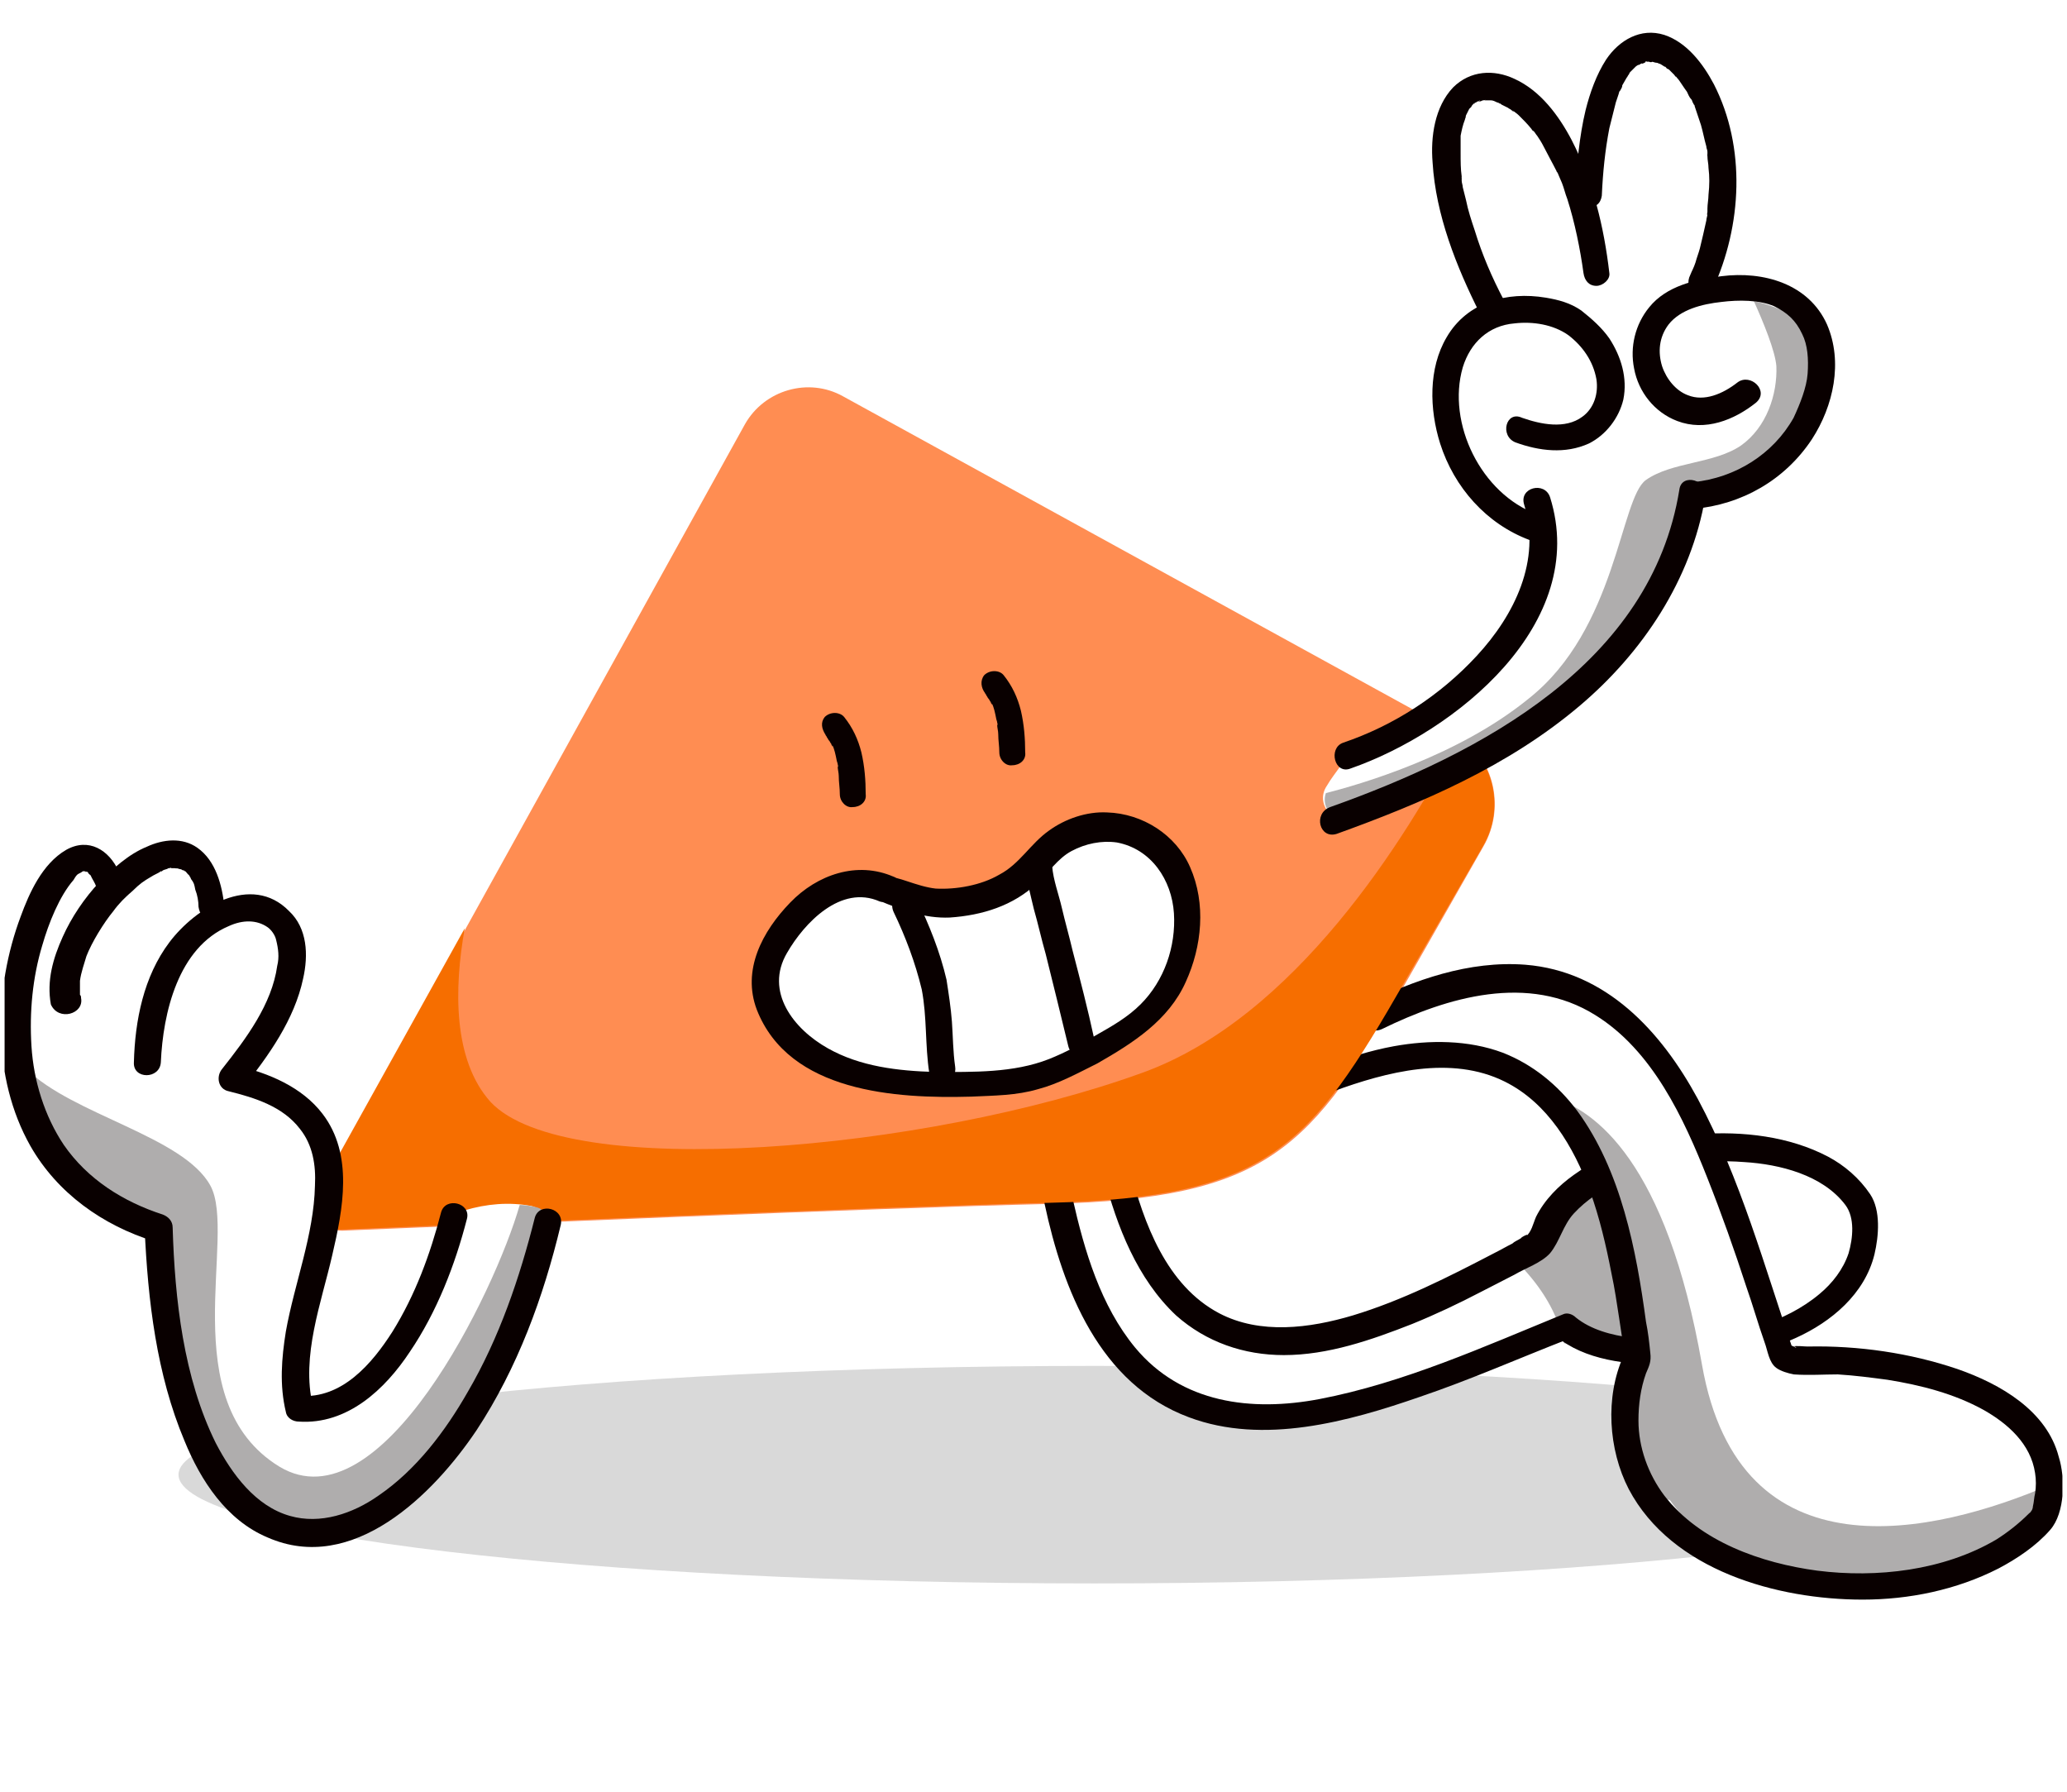 <svg width="225" height="195" viewBox="0 0 225 195" fill="none" xmlns="http://www.w3.org/2000/svg">
<g clip-path="url(#clip0_614_7369)">
<g filter="url(#filter0_f_614_7369)">
<path d="M19.432 160.493C19.432 167.03 64.081 172.33 119.158 172.33C174.235 172.33 218.884 167.03 218.884 160.493C218.884 153.955 174.235 148.656 119.158 148.656C64.081 148.656 19.432 153.955 19.432 160.493Z" fill="#D9D9D9"/>
</g>
<path d="M201.695 132.307C201.461 131.14 200.757 130.089 199.818 129.389C199.701 129.155 199.466 128.922 199.349 128.805C198.176 127.521 196.651 126.821 195.008 126.471C191.137 125.537 187.031 125.304 183.042 125.537C177.293 126.004 166.383 128.105 167.204 135.692C162.394 138.61 157.701 141.644 152.304 143.278C147.26 144.796 142.098 145.379 136.936 145.963C136.818 145.846 136.584 145.846 136.349 145.73C135.059 145.379 133.416 144.912 131.774 144.796C131.305 144.679 130.835 144.562 130.366 144.329C129.897 143.045 129.427 141.878 128.841 140.827C128.254 139.777 127.55 138.726 126.612 137.793C125.673 136.976 124.617 136.275 123.796 135.225C123.444 134.758 122.975 134.524 122.506 134.524C121.684 132.657 120.981 130.789 120.511 128.805C119.69 125.887 115.232 127.171 115.936 130.089C116.522 132.424 117.344 134.641 118.4 136.859C118.282 137.209 118.4 137.559 118.517 138.026C120.394 143.162 123.444 147.714 128.02 150.748C128.254 150.865 128.489 150.982 128.724 151.099C129.545 151.565 130.483 151.799 131.422 151.916C131.774 152.149 132.243 152.383 132.83 152.499C140.221 153.433 147.612 152.849 154.768 150.982C155.941 150.632 156.411 149.698 156.411 148.764C156.763 148.881 157.114 148.881 157.466 148.764C160.047 148.297 162.628 147.83 165.092 146.78C166.265 146.313 167.321 145.73 168.377 145.263C169.198 144.912 170.606 144.329 171.427 144.329C172.014 144.329 172.835 144.912 173.304 145.146C174.008 145.379 174.595 145.613 175.299 145.73C176.589 145.963 177.88 146.196 179.17 146.196C181.869 146.313 184.567 145.963 187.148 145.613C189.729 145.263 192.544 145.263 195.008 144.212C197.237 143.278 198.645 141.294 199.701 139.193C200.991 136.976 202.282 134.758 201.695 132.307Z" fill="white"/>
<path d="M158.052 79.55L91.767 43.133C88.013 41.032 83.203 42.433 81.091 46.168L34.751 129.856C33.695 131.723 35.103 133.941 37.214 133.941C51.644 133.357 94.583 131.49 114.292 131.023C138.225 130.439 142.683 124.954 153.007 106.979L161.454 92.156C164.035 87.72 162.51 82.001 158.052 79.55Z" fill="#FF8D52"/>
<path d="M96.578 96.707C94.466 95.657 91.885 96.007 89.891 97.174C87.897 98.341 86.254 100.092 84.963 102.076C84.377 102.894 83.908 103.711 83.673 104.644C83.086 106.395 83.321 108.379 84.142 110.13C84.963 111.764 86.254 113.165 87.779 114.332C90.478 116.316 93.645 117.25 96.93 117.834C100.215 118.417 103.5 118.3 106.785 118.184C108.427 118.184 110.07 118.067 111.595 117.717C114.528 117.133 117.226 115.733 119.924 114.215C122.036 113.048 124.03 111.764 125.673 110.013C128.488 107.095 129.662 102.894 129.31 98.925C129.192 97.758 128.958 96.474 128.488 95.424C127.433 92.972 125.204 91.105 122.505 90.404C119.924 89.821 116.991 90.404 114.88 92.039C113.589 93.089 112.533 94.606 111.243 95.657C109.131 97.408 106.315 98.225 103.5 98.341C102.561 98.341 101.505 98.341 100.567 98.108C98.807 97.524 95.874 96.357 96.578 96.707Z" fill="white"/>
<path d="M97.283 95.423C93.294 93.673 88.954 95.19 86.021 98.225C82.97 101.376 80.741 105.578 82.384 109.897C85.903 118.884 97.518 119.584 105.73 119.351C108.194 119.234 110.657 119.234 113.004 118.534C115.233 117.95 117.344 116.783 119.456 115.733C123.328 113.515 127.199 111.064 129.076 106.862C130.836 103.01 131.305 98.341 129.546 94.373C128.02 90.871 124.384 88.537 120.512 88.42C118.283 88.303 115.937 89.121 114.177 90.404C112.182 91.805 111.009 94.023 108.78 95.19C106.786 96.357 104.088 96.824 101.859 96.707C100.803 96.591 99.747 96.24 98.691 95.89C98.339 95.774 97.987 95.657 97.518 95.54C97.635 95.54 96.697 95.19 97.283 95.423C96.814 96.24 96.462 97.174 95.993 98.108H96.11C97.87 98.692 98.691 95.89 96.931 95.307H96.814C95.289 94.957 94.116 97.291 95.641 97.991C98.104 99.042 100.685 99.975 103.384 99.859C106.903 99.625 110.305 98.575 112.886 96.124C114.177 94.957 115.115 93.439 116.641 92.622C118.166 91.805 119.925 91.455 121.568 91.688C125.322 92.389 127.551 95.774 127.786 99.392C128.02 103.01 126.73 106.745 124.149 109.313C122.741 110.714 121.099 111.647 119.456 112.581C117.696 113.632 115.937 114.565 114.177 115.266C110.305 116.783 105.965 116.666 101.741 116.666C97.752 116.55 93.646 116.083 90.127 114.098C86.373 111.998 83.205 107.912 85.669 103.71C87.546 100.442 91.535 96.24 95.758 98.108C97.518 98.692 99.043 96.124 97.283 95.423Z" fill="#090000"/>
<path d="M97.283 99.275C98.574 101.96 99.63 104.761 100.334 107.679C100.92 110.714 100.686 113.748 101.155 116.783C101.272 117.6 102.211 117.95 102.915 117.833C103.736 117.6 104.088 116.783 103.971 116.083C103.736 114.449 103.736 112.815 103.619 111.18C103.501 109.663 103.267 108.146 103.032 106.628C102.328 103.594 101.155 100.676 99.747 97.758C98.926 96.124 96.462 97.524 97.283 99.275Z" fill="#090000"/>
<path d="M111.598 94.139C111.715 95.774 112.184 97.408 112.536 98.925C113.005 100.559 113.357 102.193 113.827 103.827C114.648 107.095 115.469 110.48 116.29 113.865C116.76 115.733 119.575 114.916 119.106 113.048C118.402 109.78 117.581 106.629 116.76 103.477C116.408 101.96 115.938 100.326 115.586 98.808C115.235 97.291 114.648 95.774 114.531 94.256C114.413 92.272 111.48 92.272 111.598 94.139Z" fill="#090000"/>
<path d="M89.893 80.016C89.659 79.783 90.01 80.133 90.01 80.25C90.128 80.367 90.128 80.483 90.245 80.6C90.362 80.717 90.362 80.833 90.48 80.95C90.48 81.067 90.714 81.417 90.597 81.067C90.832 81.534 90.949 82.117 91.066 82.701C91.066 82.818 91.184 83.051 91.184 83.168C91.184 83.168 91.301 83.635 91.184 83.401C91.184 83.751 91.301 84.102 91.301 84.452C91.301 85.152 91.418 85.736 91.418 86.436C91.418 87.253 92.122 87.953 92.826 87.837C93.647 87.837 94.351 87.253 94.234 86.436C94.234 84.919 94.117 83.401 93.765 81.884C93.413 80.483 92.826 79.199 91.888 78.032C91.418 77.449 90.362 77.449 89.776 78.032C89.306 78.616 89.424 79.316 89.893 80.016Z" fill="#090000"/>
<path d="M107.254 75.464C107.019 75.231 107.371 75.581 107.371 75.698C107.489 75.815 107.489 75.931 107.606 76.048C107.723 76.165 107.723 76.281 107.841 76.398C107.841 76.515 108.075 76.865 107.958 76.515C108.192 76.982 108.31 77.565 108.427 78.149C108.427 78.266 108.544 78.499 108.544 78.616C108.544 78.616 108.662 79.083 108.544 78.849C108.544 79.199 108.662 79.55 108.662 79.9C108.662 80.6 108.779 81.184 108.779 81.884C108.779 82.701 109.483 83.401 110.187 83.285C111.008 83.285 111.712 82.701 111.595 81.884C111.595 80.367 111.477 78.849 111.125 77.332C110.773 75.931 110.187 74.647 109.248 73.48C108.779 72.897 107.723 72.897 107.137 73.48C106.667 74.064 106.785 74.881 107.254 75.464Z" fill="#090000"/>
<path d="M166.265 137.443C166.031 137.559 165.796 137.676 165.562 137.793C167.673 140.01 169.55 142.812 170.254 146.197C170.372 146.197 170.489 146.197 170.606 146.197C171.193 146.197 172.014 146.78 172.483 147.014C173.187 147.247 173.774 147.48 174.478 147.597C175.768 147.831 177.059 148.064 178.349 148.064C179.992 148.181 181.634 147.947 183.277 147.831C184.919 146.08 185.975 144.913 185.975 144.913L179.17 127.755C173.539 128.455 165.679 131.023 166.265 137.443Z" fill="#AFADAD"/>
<path d="M113.708 131.023C115.702 140.36 119.691 150.632 129.429 154.25C137.524 157.285 146.792 154.717 154.535 152.032C160.049 150.165 165.328 147.83 170.725 145.729C170.255 145.613 169.786 145.496 169.317 145.379C172.484 148.064 177.177 148.531 181.283 148.531C186.093 148.531 191.138 147.597 195.479 145.613C199.35 143.862 202.987 140.827 204.043 136.509C204.512 134.524 204.747 131.723 203.574 129.972C202.4 128.222 200.758 126.821 198.998 125.887C194.775 123.67 189.73 123.086 184.92 123.436C180.227 123.786 175.183 125.07 171.311 127.871C169.669 129.039 168.144 130.556 167.205 132.423C166.853 133.241 166.736 134.058 166.032 134.641C166.736 134.058 165.563 134.641 165.563 134.758C165.211 134.991 164.859 135.108 164.624 135.341C163.92 135.692 163.334 136.042 162.63 136.392C157.702 138.96 152.658 141.528 147.261 143.162C142.568 144.562 137.172 145.263 132.714 142.928C126.965 139.894 124.501 133.124 122.976 127.171C122.507 125.304 119.691 126.121 120.161 127.988C121.568 133.474 123.797 139.193 128.021 143.162C131.306 146.08 135.412 147.48 139.753 147.48C144.563 147.48 149.255 145.846 153.713 144.095C156.294 143.045 158.758 141.878 161.222 140.594C162.395 140.01 163.685 139.31 164.859 138.726C166.032 138.026 167.792 137.442 168.73 136.392C169.786 135.108 170.138 133.357 171.311 132.073C172.719 130.556 174.361 129.505 176.239 128.688C180.462 126.821 185.272 126.121 189.847 126.471C193.719 126.704 198.412 127.871 200.875 131.14C201.931 132.54 201.696 134.758 201.227 136.392C200.641 138.143 199.467 139.66 198.06 140.827C194.305 143.979 189.143 145.263 184.451 145.613C180.462 145.963 174.713 145.963 171.546 143.395C171.194 143.045 170.607 142.812 170.138 143.045C161.574 146.547 152.775 150.515 143.624 152.266C136.233 153.666 128.607 152.733 123.563 146.663C119.809 142.111 118.049 136.158 116.758 130.439C116.172 128.455 113.356 129.155 113.708 131.023Z" fill="#090000"/>
<path d="M221.523 156.234C221.406 155.651 221.054 155.184 220.702 154.95C220.585 154.717 220.468 154.484 220.233 154.367C214.954 149.465 207.68 148.414 200.758 148.531C199.116 148.531 197.356 148.881 195.596 148.764C195.479 148.531 195.362 148.297 195.244 148.064C194.775 147.13 194.306 146.08 193.836 145.146C192.311 141.878 191.021 138.61 189.613 135.225C188.205 131.723 186.915 128.338 185.39 124.837C183.982 121.685 182.691 118.534 180.814 115.616C179.054 112.931 176.825 110.48 173.892 109.08C170.959 107.679 167.792 107.095 164.507 106.979C160.87 106.979 157.116 107.446 153.596 108.379C150.077 109.196 146.792 110.714 144.211 113.282C142.099 115.499 145.384 118.767 147.496 116.55C147.848 116.2 148.2 115.849 148.669 115.499C149.021 115.616 149.49 115.616 149.842 115.499C157.585 113.632 166.384 114.799 170.725 122.152C172.837 125.654 174.244 129.739 175.535 133.591C176.825 137.676 177.764 141.878 178.468 146.196C177.764 146.547 177.295 147.364 177.177 148.181C176.825 150.632 176.239 153.316 177.177 155.651C177.295 155.884 177.412 156.118 177.529 156.351C177.647 156.584 177.647 156.584 177.529 156.351C177.647 156.584 177.764 156.935 177.764 157.168C177.881 157.635 177.998 158.102 178.116 158.569C178.35 159.853 178.702 161.02 179.289 162.07C179.758 162.771 180.58 163.237 181.518 163.237C183.747 166.272 186.68 169.073 190.317 170.007C191.49 170.241 192.781 170.357 193.954 170.591C195.127 170.824 196.3 171.174 197.473 171.408C200.054 171.875 202.635 171.758 205.216 171.641C209.557 171.291 214.25 170.824 218.004 168.607C219.998 167.439 222.11 165.572 222.697 163.237C223.635 160.67 222.11 158.685 221.523 156.234Z" fill="white"/>
<path d="M185.269 148.531C181.398 126.471 173.655 120.751 168.728 119.351C169.549 120.168 170.253 121.102 170.957 122.152C173.068 125.654 174.476 129.739 175.767 133.591C177.057 137.676 177.996 141.878 178.7 146.196C177.996 146.546 177.526 147.363 177.409 148.18C177.057 150.632 176.471 153.316 177.409 155.651C177.526 155.884 177.644 156.117 177.761 156.351C177.878 156.584 177.878 156.584 177.761 156.351C177.878 156.584 177.996 156.934 177.996 157.168C178.113 157.635 178.23 158.102 178.348 158.569C178.582 159.852 178.934 161.02 179.521 162.07C179.99 162.77 180.811 163.237 181.75 163.237C183.979 166.272 186.912 169.073 190.549 170.007C191.722 170.24 193.012 170.357 194.186 170.591C195.359 170.824 196.532 171.174 197.705 171.408C200.286 171.875 202.867 171.758 205.448 171.641C209.789 171.291 214.482 170.824 218.236 168.606C220.23 167.439 222.342 165.572 222.928 163.237C223.046 162.654 223.163 162.07 223.163 161.603C210.61 166.972 189.375 171.991 185.269 148.531Z" fill="#AFADAD"/>
<path d="M150.43 111.998C157.587 108.496 166.385 105.928 173.659 110.48C179.877 114.332 183.279 121.685 185.86 128.222C187.385 132.073 188.793 136.042 190.084 140.01C190.788 141.994 191.374 144.095 192.078 146.08C192.43 147.013 192.547 148.297 193.369 148.881C193.838 149.231 194.659 149.465 195.246 149.581C196.888 149.698 198.531 149.581 200.056 149.581C201.933 149.698 203.693 149.931 205.452 150.165C209.089 150.748 212.726 151.682 215.894 153.433C218.592 154.95 221.056 157.168 221.525 160.319C221.642 161.02 221.642 161.837 221.525 162.537C221.408 163.004 221.408 163.471 221.29 163.938C221.29 164.171 221.173 164.405 221.056 164.521C220.938 164.755 221.173 164.405 220.821 164.755C219.765 165.805 218.592 166.739 217.301 167.556C211.553 170.941 204.279 171.758 197.827 170.941C191.726 170.124 185.039 167.789 181.168 162.77C179.408 160.436 178.352 157.518 178.352 154.6C178.352 152.849 178.587 151.099 179.173 149.465C179.525 148.647 179.76 148.181 179.642 147.247C179.525 146.08 179.408 145.029 179.173 143.862C178.117 136.042 176.475 127.405 171.665 120.868C169.553 118.067 166.855 115.849 163.57 114.565C159.816 113.165 155.592 113.165 151.721 113.865C149.14 114.332 146.676 115.149 144.33 115.966C142.57 116.666 143.391 119.468 145.151 118.767C150.9 116.666 157.939 114.799 163.804 117.717C168.497 120.051 171.313 124.837 173.073 129.622C174.128 132.54 174.832 135.575 175.419 138.61C175.771 140.244 176.006 141.878 176.24 143.395C176.358 144.212 176.475 144.912 176.592 145.729C176.592 146.08 176.592 146.663 176.709 147.013C176.709 147.013 176.827 147.714 176.827 147.247C176.827 146.897 176.827 147.364 176.709 147.597C174.715 152.032 175.067 157.752 177.296 162.07C181.989 170.941 193.486 174.092 202.754 174.092C207.799 174.092 212.961 173.042 217.536 170.707C219.53 169.657 221.642 168.256 223.167 166.506C224.81 164.638 224.81 160.786 224.106 158.569C222.815 153.55 217.771 150.632 213.078 148.998C207.916 147.247 202.285 146.43 196.771 146.547C196.302 146.547 195.598 146.43 195.128 146.547C195.363 146.43 195.832 146.897 195.246 146.547C195.011 146.43 194.776 146.313 194.542 146.313C194.776 146.547 195.011 146.897 195.246 147.13C192.078 137.909 189.497 128.338 184.804 119.584C180.816 112.231 174.832 105.695 166.034 104.994C159.933 104.528 153.95 106.629 148.553 109.313C147.263 110.247 148.67 112.815 150.43 111.998Z" fill="#090000"/>
<path d="M161.455 92.039C163.801 87.954 162.628 82.818 158.874 80.133C153.125 91.222 140.924 110.83 124.265 116.783C100.684 125.304 61.617 128.689 53.405 119.935C49.299 115.383 49.416 107.562 50.589 101.026L34.634 129.739C33.578 131.607 34.986 133.824 37.098 133.824C51.528 133.241 94.466 131.373 114.175 130.906C138.108 130.323 142.566 124.837 152.89 106.862L161.455 92.039Z" fill="#F66E00"/>
<path d="M195.008 34.146C193.718 33.329 192.193 32.979 190.668 32.512C189.025 32.045 187.383 31.928 185.74 32.395C185.271 29.36 186.444 26.092 186.796 23.057C187.383 18.622 185.975 14.654 184.215 10.685C183.394 8.934 182.338 6.95 180.344 6.367C178.115 5.666 176.472 7.417 175.416 9.051C174.36 10.685 173.539 12.436 172.953 14.42C172.483 15.938 172.483 17.572 172.249 19.089C172.131 19.089 172.131 19.206 172.014 19.206C171.545 18.155 170.958 17.105 170.254 16.054C169.198 14.537 167.908 13.253 166.5 12.086C165.21 10.919 163.802 9.518 161.925 9.751C159.93 9.985 158.757 11.736 158.288 13.486C157.467 16.988 158.405 20.84 159.226 24.341C159.93 27.843 160.752 31.345 162.511 34.496C160.986 35.313 159.813 36.48 158.992 37.998C158.053 39.865 157.701 42.55 157.819 44.651C157.936 46.985 159.344 48.969 160.752 50.72C162.159 52.471 163.684 54.805 165.914 55.622C166.5 55.856 167.087 55.856 167.556 55.622C168.025 58.19 168.143 60.758 167.204 63.209C165.796 66.477 163.567 69.628 161.338 72.313C158.522 75.698 154.768 78.266 151.131 80.717C150.193 81.184 149.254 81.767 148.433 82.468C147.612 82.234 146.673 82.351 145.969 83.285C145.5 83.985 144.914 84.685 144.444 85.502C142.919 87.72 145.735 90.404 147.847 88.654C149.372 87.37 151.014 86.319 152.774 85.152C154.182 84.452 155.707 83.985 157.232 83.401C159.344 82.584 161.455 81.534 163.45 80.367C167.439 78.032 170.958 75.231 174.126 71.729C178.467 66.944 182.455 60.641 183.394 54.105C183.629 54.221 183.98 54.221 184.332 54.105C187.5 53.638 190.902 52.938 193.249 50.72C195.36 48.619 197.003 45.701 197.824 42.9C198.88 39.748 198.293 36.013 195.008 34.146Z" fill="white"/>
<path d="M147.022 83.635C158.402 79.666 173.066 67.878 168.726 54.105C168.139 52.354 165.323 53.054 165.91 54.922C167.787 60.991 164.854 66.944 160.748 71.379C156.759 75.698 151.714 78.966 146.201 80.834C144.558 81.417 145.262 84.335 147.022 83.635Z" fill="#090000"/>
<path d="M164.975 48.152C167.556 49.086 170.372 49.436 172.953 48.269C174.83 47.335 176.238 45.468 176.707 43.483C177.176 41.149 176.473 38.815 175.182 36.83C174.361 35.663 173.305 34.729 172.132 33.796C170.959 32.979 169.668 32.628 168.26 32.395C164.037 31.695 159.696 32.862 157.467 36.714C155.473 40.099 155.59 44.534 156.763 48.269C158.288 53.054 161.808 57.023 166.501 58.774C168.26 59.474 169.082 56.556 167.322 55.972C161.221 53.755 157.467 46.051 159.227 39.982C160.048 37.297 162.042 35.43 164.858 35.196C166.853 34.963 169.082 35.313 170.724 36.48C172.249 37.647 173.422 39.281 173.774 41.266C174.009 42.783 173.54 44.417 172.249 45.351C170.372 46.752 167.674 46.168 165.679 45.468C163.92 44.651 163.216 47.452 164.975 48.152Z" fill="#090000"/>
<path d="M163.686 32.628C162.395 30.177 161.339 27.726 160.518 25.042C160.166 23.991 159.814 22.941 159.579 21.773C159.462 21.307 159.345 20.84 159.227 20.373C159.227 20.139 159.11 19.906 159.11 19.672C159.11 19.556 159.11 19.439 159.11 19.322C158.993 18.972 159.11 19.439 159.11 19.206C158.993 18.389 158.993 17.572 158.993 16.638C158.993 16.288 158.993 15.821 158.993 15.471C158.993 15.354 158.993 15.12 158.993 15.004C158.993 14.887 158.993 14.77 158.993 14.77C159.11 14.187 159.227 13.603 159.462 13.02C159.462 12.903 159.579 12.786 159.579 12.669C159.345 13.136 159.579 12.669 159.579 12.553C159.697 12.319 159.814 12.086 159.931 11.852L160.049 11.736C160.166 11.502 159.814 11.969 159.931 11.852C160.049 11.736 160.049 11.736 160.166 11.619C160.166 11.502 160.518 11.152 160.635 11.152C160.635 11.152 160.283 11.385 160.518 11.269L160.635 11.152C160.753 11.152 160.753 11.035 160.87 11.035L161.105 10.918C161.105 11.035 160.635 11.035 160.987 11.035H161.105C161.222 11.035 161.339 10.918 161.456 10.918C161.574 10.918 161.926 10.802 161.574 10.918C161.222 10.918 161.574 10.918 161.691 10.918C161.808 10.918 161.926 10.918 162.043 10.918C162.16 10.918 162.278 10.918 162.278 10.918C162.512 10.918 161.926 10.802 162.16 10.918H162.278C162.512 10.918 162.747 11.035 162.982 11.152C163.099 11.152 163.216 11.269 163.334 11.269C163.568 11.385 162.982 11.152 163.216 11.269C163.216 11.269 163.334 11.269 163.451 11.385C163.686 11.502 163.92 11.619 164.155 11.736C164.272 11.852 164.389 11.852 164.507 11.969C164.624 12.086 164.976 12.319 164.624 11.969C164.859 12.203 165.093 12.319 165.328 12.553C165.797 13.02 166.267 13.486 166.736 14.07C166.501 13.836 166.97 14.303 166.736 14.07C166.736 14.187 166.853 14.187 166.97 14.303C167.088 14.42 167.205 14.654 167.322 14.77C167.557 15.12 167.792 15.471 168.026 15.938C168.496 16.871 168.965 17.688 169.434 18.622C169.434 18.739 169.551 18.739 169.551 18.855C169.434 18.505 169.669 19.089 169.669 19.089C169.786 19.322 169.903 19.672 170.021 19.906C170.255 20.489 170.373 21.073 170.607 21.657C171.428 24.224 172.015 27.142 172.367 29.71C172.484 30.527 172.954 31.111 173.775 31.111C174.479 31.111 175.3 30.411 175.183 29.71C174.596 24.691 173.423 19.789 171.077 15.237C169.669 12.553 167.674 9.868 164.859 8.584C162.63 7.534 160.049 7.65 158.172 9.518C156.177 11.619 155.708 14.887 155.943 17.688C156.294 23.407 158.524 29.01 161.105 34.146C161.456 34.846 162.512 35.079 163.099 34.613C163.803 34.146 164.037 33.329 163.686 32.628Z" fill="#090000"/>
<path d="M174.362 21.307C174.479 18.739 174.714 16.404 175.183 13.953C175.418 13.02 175.652 12.086 175.887 11.152C176.004 10.802 176.121 10.452 176.239 10.102C176.121 10.335 176.356 9.751 176.239 10.102C176.239 9.985 176.239 9.985 176.356 9.868C176.473 9.635 176.591 9.518 176.591 9.285C176.708 9.051 176.943 8.701 177.06 8.468C177.177 8.351 177.177 8.234 177.295 8.117C177.295 8.001 177.529 7.767 177.295 8.117C177.295 8.001 177.412 8.001 177.412 7.884C177.647 7.651 177.764 7.534 177.999 7.3C178.116 7.184 178.116 7.184 178.233 7.067C177.881 7.417 178.233 7.067 178.35 7.067C178.468 7.067 178.585 6.95 178.585 6.95C178.82 6.833 178.82 6.95 178.585 6.95C178.82 6.95 179.054 6.833 179.172 6.717C178.82 6.717 179.524 6.6 179.172 6.717C179.289 6.717 179.406 6.717 179.406 6.717C179.524 6.717 179.641 6.717 179.758 6.717C179.993 6.717 179.641 6.833 179.524 6.717H179.758C179.993 6.717 180.11 6.833 180.345 6.833C179.993 6.717 180.697 6.95 180.345 6.833C180.462 6.833 180.579 6.95 180.697 6.95C180.931 7.067 181.049 7.184 181.283 7.3C181.049 7.067 181.635 7.534 181.283 7.3C181.401 7.417 181.518 7.534 181.635 7.534C181.87 7.767 181.987 7.884 182.222 8.117C182.339 8.234 182.339 8.351 182.457 8.351C182.574 8.468 182.809 8.934 182.574 8.468C182.926 8.934 183.278 9.518 183.63 9.985C183.747 10.218 183.864 10.569 184.099 10.802C184.216 10.919 184.216 11.152 184.334 11.269C184.334 11.386 184.451 11.386 184.451 11.502C184.334 11.152 184.568 11.736 184.451 11.502C184.686 12.203 184.92 12.903 185.155 13.603C185.39 14.42 185.507 15.12 185.741 15.938C185.741 16.171 185.859 16.288 185.859 16.521C185.859 16.638 185.859 16.755 185.859 16.871C185.741 16.521 185.859 16.871 185.859 16.988C185.859 17.455 185.976 17.805 185.976 18.272C186.093 19.206 186.093 20.14 185.976 21.19C185.976 21.657 185.859 22.24 185.859 22.707C185.859 22.824 185.859 22.941 185.859 23.058C185.859 23.174 185.741 23.641 185.859 23.291C185.859 23.524 185.741 23.758 185.741 23.991C185.507 25.042 185.272 26.092 185.038 27.026C184.92 27.493 184.686 28.076 184.568 28.543C184.334 29.244 184.216 29.36 183.982 29.944C183.63 30.644 183.747 31.461 184.451 31.928C185.038 32.278 186.093 32.162 186.445 31.461C189.613 24.575 190.082 16.054 186.563 9.168C185.39 6.95 183.63 4.616 181.166 3.799C178.585 2.982 176.239 4.382 174.831 6.483C173.775 8.117 173.071 10.102 172.602 11.969C171.898 14.887 171.663 17.922 171.429 20.956C171.429 21.773 172.133 22.357 172.837 22.357C173.658 22.707 174.244 22.124 174.362 21.307Z" fill="#090000"/>
<path d="M184.331 54.338C187.499 53.871 190.901 53.171 193.247 50.953C195.359 48.852 197.001 45.934 197.823 43.133C198.761 39.865 198.175 36.13 195.007 34.263C193.717 33.562 192.309 33.095 190.901 32.745C191.957 35.08 193.247 38.231 193.365 39.865C193.482 42.9 192.309 46.518 189.493 48.502C186.56 50.486 181.985 50.253 179.169 52.237C176.353 54.221 176.002 68.461 166.381 76.048C158.638 82.351 147.963 85.385 144.326 86.319C143.622 88.303 146.085 90.404 147.963 88.887C149.488 87.603 151.13 86.553 152.89 85.385C154.298 84.685 155.823 84.218 157.348 83.635C159.46 82.818 161.571 81.767 163.566 80.6C167.555 78.266 171.074 75.464 174.242 71.963C178.583 67.177 182.571 60.874 183.51 54.338C183.745 54.338 184.096 54.338 184.331 54.338Z" fill="#AFADAD"/>
<path d="M145.498 90.755C154.884 87.37 164.152 83.401 171.895 76.865C178.816 71.029 184.096 63.092 185.621 54.105C185.973 52.237 183.04 51.42 182.805 53.288C179.755 72.196 161.219 82.001 144.794 87.837C142.917 88.537 143.621 91.338 145.498 90.755Z" fill="#090000"/>
<path d="M189.139 41.616C187.497 42.9 185.502 43.717 183.742 43.017C182.452 42.55 181.396 41.266 180.927 39.865C180.457 38.348 180.575 36.714 181.631 35.313C182.921 33.679 185.268 33.095 187.379 32.862C189.256 32.629 191.485 32.629 193.128 33.329C194.536 34.029 195.474 34.846 196.178 36.364C196.765 37.531 196.882 39.048 196.765 40.682C196.647 42.199 195.943 43.95 195.24 45.468C193.01 49.436 188.904 52.004 184.329 52.471C182.452 52.587 182.452 55.505 184.329 55.389C189.608 54.922 194.301 52.237 197.234 47.802C199.58 44.184 200.636 39.398 198.876 35.313C196.882 30.878 191.955 29.477 187.379 30.061C184.564 30.411 181.396 31.111 179.519 33.446C177.994 35.313 177.407 37.764 177.876 40.099C178.346 42.666 180.106 44.884 182.569 45.818C185.619 46.985 188.787 45.701 191.133 43.834C192.659 42.55 190.547 40.565 189.139 41.616Z" fill="#090000"/>
<path d="M59.507 134.175C59.741 133.474 59.624 132.774 59.272 132.307C58.92 131.84 58.451 131.373 57.864 131.257C55.401 130.79 52.937 131.023 50.59 131.723C50.239 131.84 49.886 132.074 49.652 132.307C49.065 132.54 48.596 133.124 48.361 133.824C47.306 136.392 46.719 139.077 45.78 141.761C44.959 144.329 43.434 146.897 41.792 148.998C40.501 150.749 38.741 152.499 36.512 153.083C35.105 153.55 31.585 154.017 30.764 152.149C30.294 151.099 30.764 149.698 30.998 148.648C31.233 147.247 31.585 145.846 31.82 144.563C32.406 141.878 32.993 139.193 34.049 136.626C35.105 133.941 35.574 131.49 35.222 128.572C34.987 126.238 34.635 123.786 32.758 122.152C32.289 121.686 31.702 121.569 31.116 121.452H30.998C29.591 120.285 27.831 118.884 27.127 117.133C26.306 115.149 27.479 113.165 28.535 111.414C30.412 108.263 34.049 102.66 29.356 99.976C27.596 98.925 25.25 99.042 23.255 98.692C23.021 98.692 22.669 98.575 22.434 98.458C22.552 98.458 22.2 98.108 22.2 97.875C21.848 96.941 21.496 96.124 20.909 95.307C19.267 93.439 16.686 94.257 14.457 94.49C13.049 94.723 11.758 94.84 10.35 95.073C9.998 94.723 9.647 94.373 9.177 94.257C7.887 93.906 6.714 94.723 6.244 95.891C6.244 96.007 6.127 96.241 6.127 96.357C5.658 96.474 5.188 96.824 4.836 97.291C3.781 98.808 2.842 100.443 2.373 102.193C1.904 104.178 2.021 106.279 2.021 108.263C2.021 112.115 2.021 115.966 2.842 119.701C3.663 123.436 5.658 126.004 8.473 128.339C9.881 129.506 11.289 130.673 13.049 131.373C14.457 131.957 15.864 132.074 17.272 132.307C18.211 134.758 18.211 137.209 18.328 139.777C18.563 142.345 18.797 144.796 19.267 147.364C20.088 152.266 21.613 157.285 24.311 161.604C24.898 162.537 25.602 163.588 26.423 164.288C27.479 165.222 28.887 165.455 30.294 165.572C32.876 165.805 35.574 165.922 38.155 165.222C43.317 163.938 46.602 160.086 49.535 155.884C50.004 155.301 50.356 154.717 50.708 154.017C51.412 153.783 52.116 153.316 52.233 152.383C52.35 151.682 52.468 150.982 52.702 150.282C54.11 147.481 55.166 144.563 56.222 141.528C56.574 140.711 56.926 140.01 57.16 139.077C57.16 138.843 57.278 138.61 57.278 138.493C57.864 137.559 58.451 136.626 59.037 135.692C59.741 135.458 59.741 134.758 59.507 134.175Z" fill="white"/>
<path d="M48.01 131.957C46.837 136.509 45.195 140.944 42.731 144.912C40.502 148.414 37.217 152.266 32.642 151.916C33.111 152.266 33.58 152.616 34.05 152.966C32.759 147.597 34.988 141.761 36.161 136.625C37.334 131.606 38.508 125.654 35.105 121.218C32.876 118.3 29.239 116.783 25.72 115.966C25.955 116.783 26.189 117.6 26.424 118.417C29.239 114.916 32.055 110.947 32.994 106.512C33.58 103.944 33.463 101.026 31.468 99.158C27.362 94.957 21.262 98.808 18.446 102.543C15.631 106.278 14.692 111.064 14.575 115.616C14.457 117.483 17.39 117.483 17.508 115.616C17.742 110.247 19.385 103.127 24.899 100.792C26.424 100.092 27.949 100.092 29.122 100.909C29.474 101.143 29.943 101.726 30.061 102.31C30.295 103.244 30.413 104.177 30.178 105.111C29.591 109.313 26.776 113.048 24.195 116.316C23.491 117.133 23.726 118.534 24.899 118.767C27.714 119.468 30.765 120.401 32.642 122.852C34.05 124.603 34.401 126.821 34.284 129.039C34.167 134.408 32.055 139.66 31.116 144.912C30.647 147.83 30.413 150.748 31.116 153.666C31.234 154.367 31.938 154.717 32.524 154.717C37.804 155.067 41.91 151.215 44.608 147.13C47.541 142.811 49.535 137.676 50.826 132.657C51.295 130.906 48.48 130.206 48.01 131.957Z" fill="#090000"/>
<path d="M8.822 108.613C8.822 108.496 8.822 108.379 8.704 108.263C8.704 108.029 8.704 107.912 8.704 107.679C8.704 107.446 8.704 107.212 8.704 107.095C8.704 106.979 8.704 106.979 8.704 106.862C8.704 106.512 8.704 107.095 8.704 106.745C8.822 105.812 9.174 104.878 9.408 104.061C9.995 102.543 11.285 100.442 12.341 99.159C12.928 98.341 13.632 97.641 14.453 96.941C15.157 96.24 15.626 95.89 16.447 95.424C16.799 95.19 17.151 95.073 17.503 94.84C17.151 94.957 17.738 94.723 17.503 94.84C17.621 94.84 17.621 94.84 17.738 94.723C17.973 94.606 18.207 94.606 18.325 94.49C18.442 94.49 18.442 94.49 18.559 94.49C18.207 94.49 18.911 94.373 18.559 94.49C18.676 94.49 18.911 94.49 19.028 94.49C19.146 94.49 19.498 94.606 19.146 94.49C19.38 94.49 19.498 94.606 19.732 94.606C19.967 94.723 19.732 94.606 19.615 94.606C19.732 94.606 19.85 94.723 19.967 94.723C20.084 94.723 20.084 94.84 20.202 94.84C20.319 94.957 20.553 95.307 20.553 95.19C20.436 95.073 20.788 95.54 20.788 95.657C21.14 96.124 21.14 96.24 21.257 96.824C21.492 97.408 21.609 98.108 21.609 98.692C21.727 99.509 22.196 100.092 23.017 100.092C23.721 100.092 24.542 99.392 24.425 98.692C24.19 96.357 23.486 93.673 21.492 92.272C19.85 91.105 17.738 91.338 15.978 92.155C13.984 92.972 12.341 94.49 10.816 96.007C9.174 97.758 7.766 99.859 6.827 101.96C5.771 104.294 5.068 106.745 5.537 109.313C6.358 111.181 9.174 110.364 8.822 108.613Z" fill="#090000"/>
<path d="M57.864 139.543C57.864 139.31 57.981 139.076 57.981 138.96C58.568 138.026 59.154 137.092 59.741 136.158C60.21 135.458 60.21 134.875 59.976 134.291V134.174C60.093 133.591 60.093 132.89 59.741 132.423C59.389 131.957 58.92 131.49 58.333 131.373C57.747 131.256 57.16 131.14 56.573 131.14C53.875 140.594 41.439 166.272 30.412 159.619C18.797 152.499 25.836 134.408 22.903 129.039C19.97 123.669 7.886 121.335 2.842 116.316C2.959 117.483 3.076 118.767 3.428 119.934C4.25 123.669 6.244 126.237 9.06 128.572C10.467 129.739 11.875 130.906 13.635 131.606C15.043 132.19 16.451 132.307 17.858 132.54C18.797 134.991 18.797 137.442 18.914 140.01C19.149 142.578 19.384 145.029 19.853 147.597C20.674 152.499 22.199 157.518 24.898 161.837C25.484 162.77 26.188 163.821 27.009 164.521C28.065 165.455 29.473 165.688 30.881 165.805C33.462 166.039 36.16 166.155 38.741 165.455C43.903 164.171 47.188 160.319 50.121 156.117C50.59 155.534 50.942 154.95 51.294 154.25C51.998 154.016 52.702 153.55 52.819 152.616C52.937 151.916 53.054 151.215 53.288 150.515C54.696 147.714 55.752 144.796 56.808 141.761C57.277 141.177 57.629 140.36 57.864 139.543Z" fill="#AFADAD"/>
<path d="M12.928 94.84C11.873 92.506 9.644 91.105 7.18 92.506C4.599 94.023 3.191 97.174 2.252 99.742C-0.68 107.562 -0.915 117.25 3.308 124.72C6.241 129.856 11.169 133.357 16.8 135.108C16.448 134.641 16.096 134.174 15.744 133.708C16.096 141.528 17.035 149.581 20.085 156.818C21.845 161.137 24.66 165.455 29.118 167.323C38.386 171.408 47.185 162.654 51.878 155.651C56.336 148.881 59.152 141.178 61.029 133.357C61.498 131.49 58.682 130.79 58.213 132.54C56.571 139.077 54.342 145.613 50.939 151.449C48.476 155.767 45.308 159.969 41.202 162.771C38.386 164.755 34.867 165.922 31.582 164.988C27.828 163.938 25.247 160.436 23.487 157.051C19.968 149.932 19.029 141.411 18.794 133.591C18.794 132.89 18.325 132.424 17.738 132.19C13.398 130.79 9.526 128.338 6.945 124.603C4.833 121.452 3.66 117.6 3.426 113.865C3.191 110.13 3.543 106.395 4.599 102.894C5.303 100.443 6.476 97.525 8.001 95.774C8.353 95.19 8.353 95.19 8.822 94.957C9.174 94.723 8.94 94.84 9.409 94.84C9.057 94.84 9.526 94.957 9.409 94.84C9.761 95.073 9.409 94.723 9.644 95.073C9.995 95.424 9.761 95.073 9.995 95.54C10.113 95.774 10.347 96.124 10.465 96.474C11.169 97.991 13.632 96.591 12.928 94.84Z" fill="#090000"/>
</g>
<defs>
<filter id="filter0_f_614_7369" x="16.432" y="145.656" width="205.452" height="29.674" filterUnits="userSpaceOnUse" color-interpolation-filters="sRGB">
<feFlood flood-opacity="0" result="BackgroundImageFix"/>
<feBlend mode="normal" in="SourceGraphic" in2="BackgroundImageFix" result="shape"/>
<feGaussianBlur stdDeviation="1.5" result="effect1_foregroundBlur_614_7369"/>
</filter>
<clipPath id="clip0_614_7369">
<rect width="224" height="195" fill="white" transform="translate(0.5 -0)"/>
</clipPath>
</defs>
</svg>
